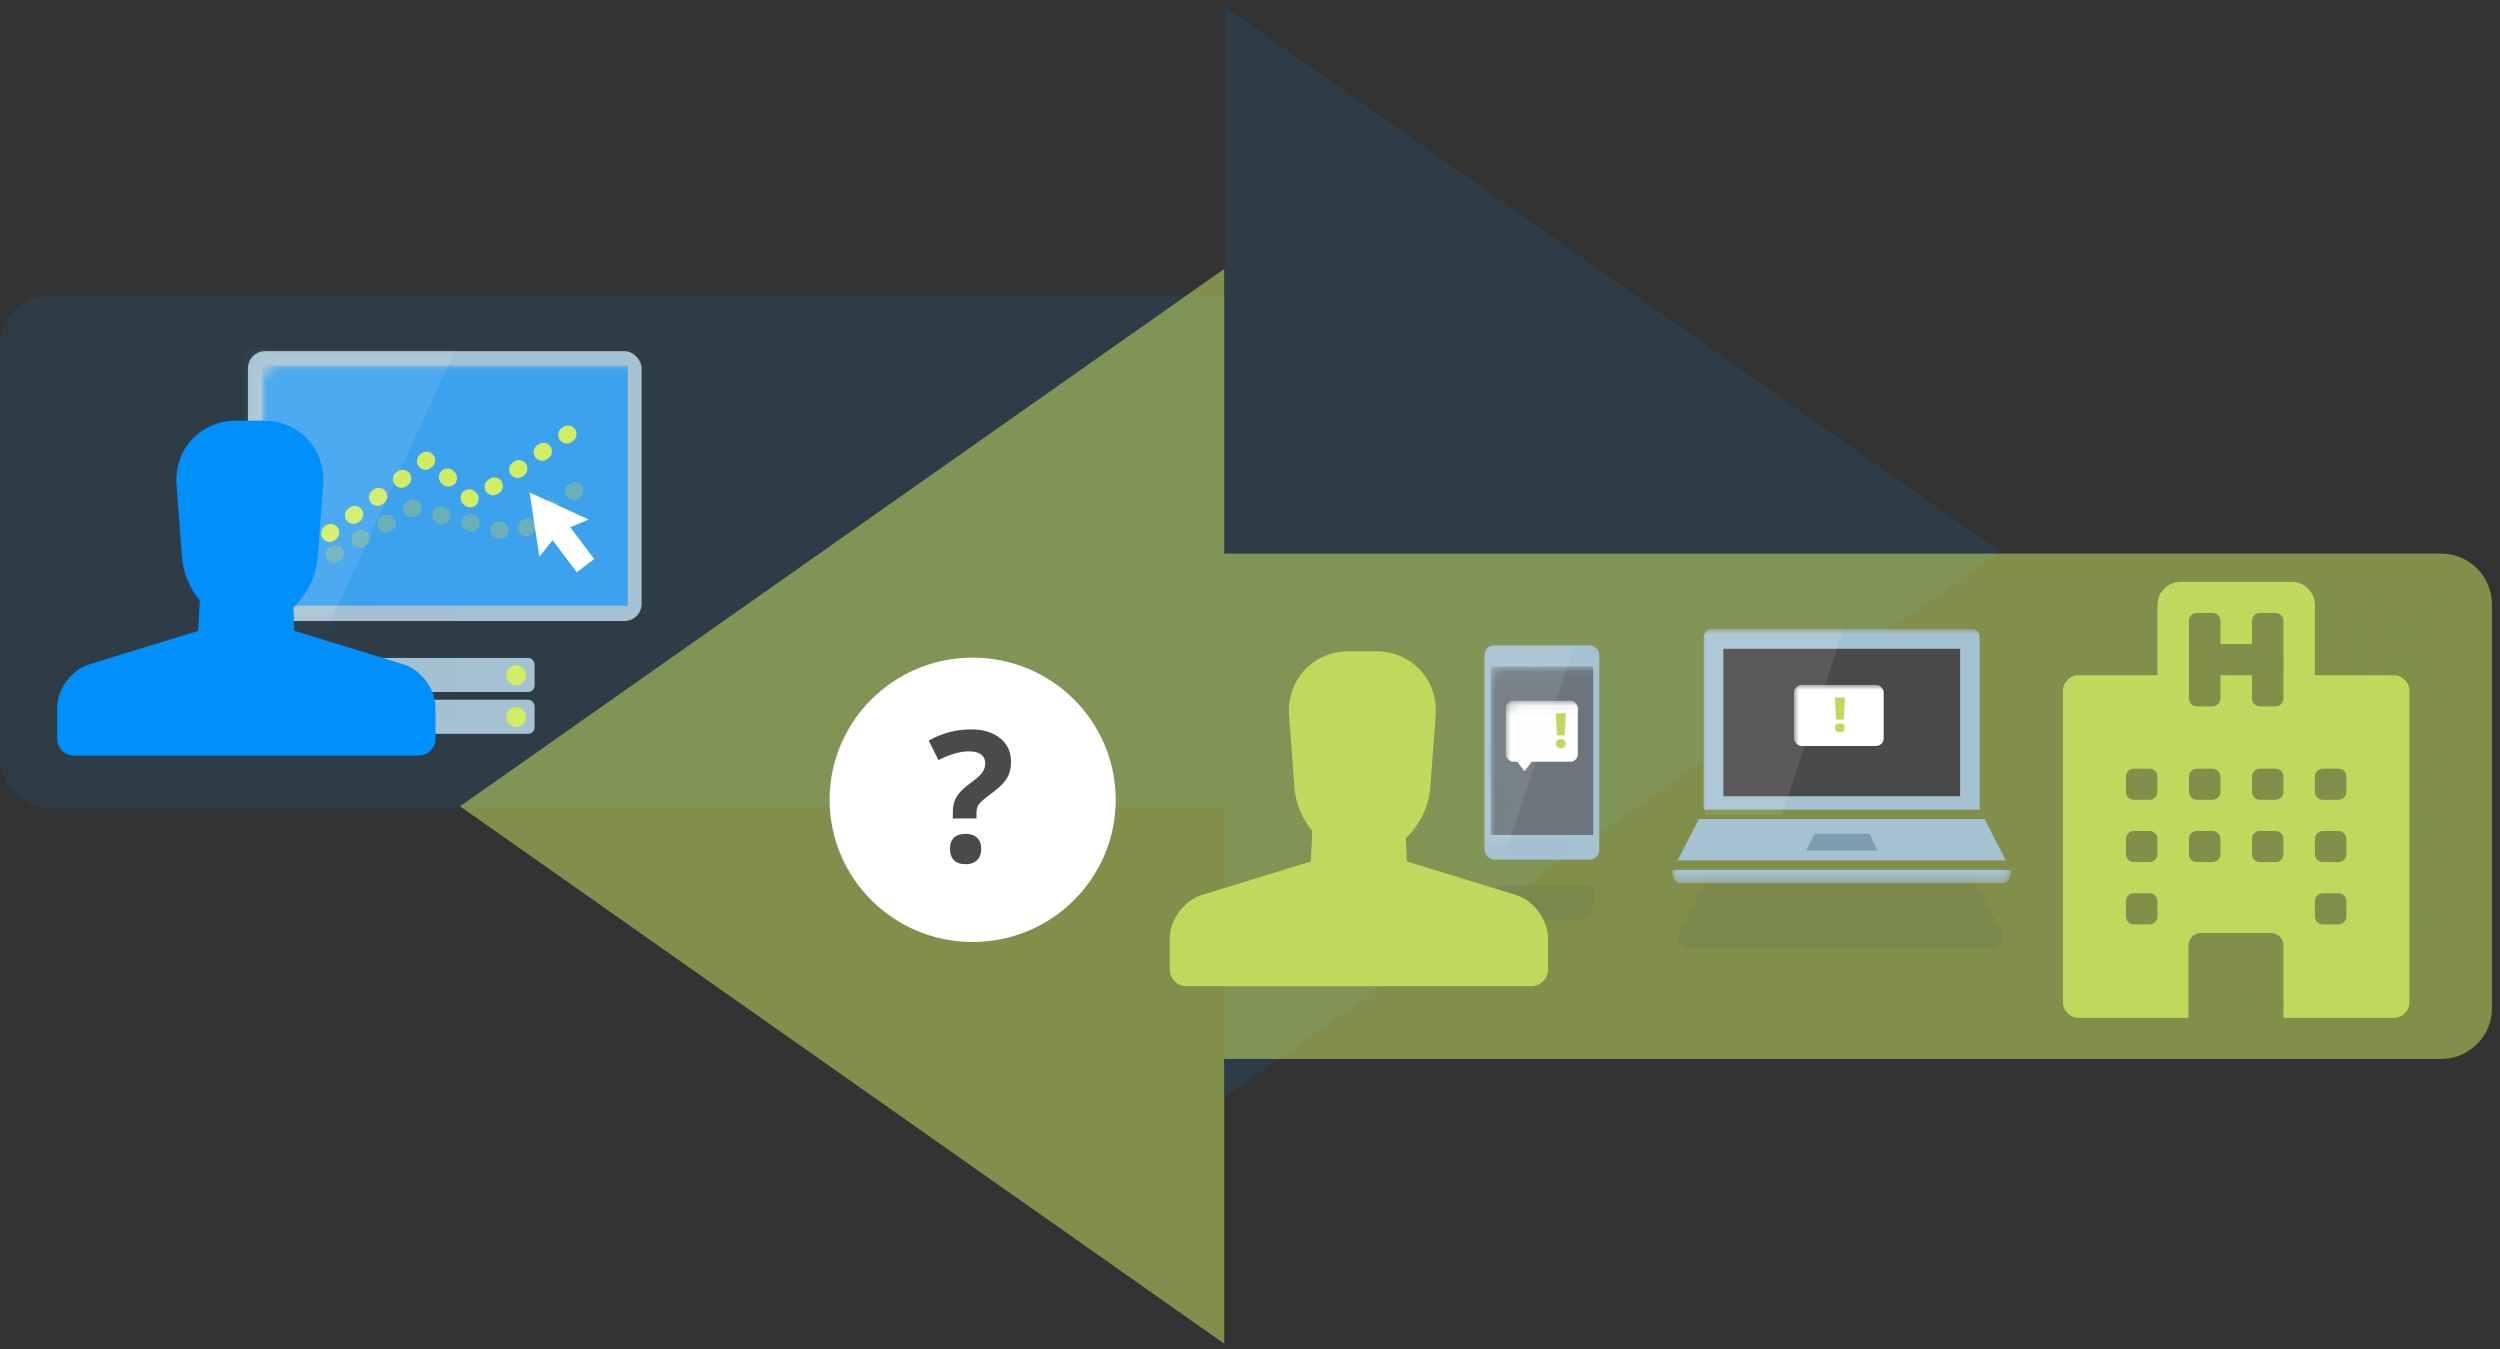 <?xml version="1.0" encoding="UTF-8"?>
<svg width="252px" height="136px" viewBox="0 0 252 136" version="1.1" xmlns="http://www.w3.org/2000/svg" xmlns:xlink="http://www.w3.org/1999/xlink">
    <rect x="0" y="0" width="252" height="136" fill="#333333" stroke="none"/>
    <!-- Generator: Sketch 50.2 (55047) - http://www.bohemiancoding.com/sketch -->
    <title>Group 9</title>
    <desc>Created with Sketch.</desc>
    <defs>
        <rect id="path-1" x="0" y="0" width="39.685" height="27.2" rx="1.728"></rect>
        <path d="M14.22,21.182 L14.368,18.121 C13.353,16.887 12.692,15.358 12.569,13.705 L12.028,6.46 C11.762,2.892 14.452,0 18.017,0 L20.817,0 C24.391,0 27.073,2.89 26.807,6.46 L26.266,13.705 C26.117,15.703 25.186,17.515 23.795,18.846 L23.909,21.182 L34.895,24.56 C36.681,25.109 38.129,27.059 38.129,28.939 L38.129,32.079 C38.129,33.007 37.367,33.759 36.441,33.759 L1.688,33.759 C0.756,33.759 0,33.002 0,32.079 L0,28.939 C0,27.07 1.449,25.109 3.234,24.56 L14.22,21.182 Z" id="path-3"></path>
        <polygon id="path-5" points="0 25.606 34.22 25.606 34.22 0 0 0"></polygon>
        <rect id="path-7" x="0" y="0.038" width="11.573" height="21.592" rx="0.968"></rect>
        <path d="M14.22,21.182 L14.368,18.121 C13.353,16.887 12.692,15.358 12.569,13.705 L12.028,6.46 C11.762,2.892 14.452,0 18.017,0 L20.817,0 C24.391,0 27.073,2.89 26.807,6.46 L26.266,13.705 C26.117,15.703 25.186,17.515 23.795,18.846 L23.909,21.182 L34.895,24.56 C36.681,25.109 38.129,27.059 38.129,28.939 L38.129,32.079 C38.129,33.007 37.367,33.759 36.441,33.759 L1.688,33.759 C0.756,33.759 0,33.002 0,32.079 L0,28.939 C0,27.07 1.449,25.109 3.234,24.56 L14.22,21.182 Z" id="path-9"></path>
        <path d="M9.525,32.178 L9.525,33.748 C9.525,33.96 9.446,34.144 9.289,34.3 C9.132,34.455 8.946,34.533 8.731,34.533 L7.144,34.533 C6.929,34.533 6.743,34.455 6.586,34.3 C6.428,34.144 6.35,33.96 6.35,33.748 L6.35,32.178 C6.35,31.966 6.428,31.782 6.586,31.626 C6.743,31.471 6.929,31.393 7.144,31.393 L8.731,31.393 C8.946,31.393 9.132,31.471 9.289,31.626 C9.446,31.782 9.525,31.966 9.525,32.178 Z M9.525,25.9 L9.525,27.469 C9.525,27.682 9.446,27.866 9.289,28.021 C9.132,28.176 8.946,28.254 8.731,28.254 L7.144,28.254 C6.929,28.254 6.743,28.176 6.586,28.021 C6.428,27.866 6.35,27.682 6.35,27.469 L6.35,25.9 C6.35,25.687 6.428,25.503 6.586,25.348 C6.743,25.192 6.929,25.115 7.144,25.115 L8.731,25.115 C8.946,25.115 9.132,25.192 9.289,25.348 C9.446,25.503 9.525,25.687 9.525,25.9 Z M15.875,25.9 L15.875,27.469 C15.875,27.682 15.796,27.866 15.639,28.021 C15.482,28.176 15.296,28.254 15.081,28.254 L13.494,28.254 C13.279,28.254 13.093,28.176 12.935,28.021 C12.778,27.866 12.7,27.682 12.7,27.469 L12.7,25.9 C12.7,25.687 12.778,25.503 12.935,25.348 C13.093,25.192 13.279,25.115 13.494,25.115 L15.081,25.115 C15.296,25.115 15.482,25.192 15.639,25.348 C15.796,25.503 15.875,25.687 15.875,25.9 Z M9.525,19.621 L9.525,21.191 C9.525,21.403 9.446,21.587 9.289,21.742 C9.132,21.898 8.946,21.975 8.731,21.975 L7.144,21.975 C6.929,21.975 6.743,21.898 6.586,21.742 C6.428,21.587 6.35,21.403 6.35,21.191 L6.35,19.621 C6.35,19.408 6.428,19.224 6.586,19.069 C6.743,18.914 6.929,18.836 7.144,18.836 L8.731,18.836 C8.946,18.836 9.132,18.914 9.289,19.069 C9.446,19.224 9.525,19.408 9.525,19.621 Z M28.575,32.178 L28.575,33.748 C28.575,33.96 28.496,34.144 28.339,34.3 C28.182,34.455 27.996,34.533 27.781,34.533 L26.193,34.533 C25.978,34.533 25.792,34.455 25.635,34.3 C25.478,34.144 25.4,33.96 25.4,33.748 L25.4,32.178 C25.4,31.966 25.478,31.782 25.635,31.626 C25.792,31.471 25.978,31.393 26.193,31.393 L27.781,31.393 C27.996,31.393 28.182,31.471 28.339,31.626 C28.496,31.782 28.575,31.966 28.575,32.178 Z M22.225,25.9 L22.225,27.469 C22.225,27.682 22.146,27.866 21.989,28.021 C21.832,28.176 21.646,28.254 21.431,28.254 L19.843,28.254 C19.628,28.254 19.442,28.176 19.285,28.021 C19.128,27.866 19.05,27.682 19.05,27.469 L19.05,25.9 C19.05,25.687 19.128,25.503 19.285,25.348 C19.442,25.192 19.628,25.115 19.843,25.115 L21.431,25.115 C21.646,25.115 21.832,25.192 21.989,25.348 C22.146,25.503 22.225,25.687 22.225,25.9 Z M15.875,19.621 L15.875,21.191 C15.875,21.403 15.796,21.587 15.639,21.742 C15.482,21.898 15.296,21.975 15.081,21.975 L13.494,21.975 C13.279,21.975 13.093,21.898 12.935,21.742 C12.778,21.587 12.7,21.403 12.7,21.191 L12.7,19.621 C12.7,19.408 12.778,19.224 12.935,19.069 C13.093,18.914 13.279,18.836 13.494,18.836 L15.081,18.836 C15.296,18.836 15.482,18.914 15.639,19.069 C15.796,19.224 15.875,19.408 15.875,19.621 Z M28.575,25.9 L28.575,27.469 C28.575,27.682 28.496,27.866 28.339,28.021 C28.182,28.176 27.996,28.254 27.781,28.254 L26.193,28.254 C25.978,28.254 25.792,28.176 25.635,28.021 C25.478,27.866 25.4,27.682 25.4,27.469 L25.4,25.9 C25.4,25.687 25.478,25.503 25.635,25.348 C25.792,25.192 25.978,25.115 26.193,25.115 L27.781,25.115 C27.996,25.115 28.182,25.192 28.339,25.348 C28.496,25.503 28.575,25.687 28.575,25.9 Z M22.225,19.621 L22.225,21.191 C22.225,21.403 22.146,21.587 21.989,21.742 C21.832,21.898 21.646,21.975 21.431,21.975 L19.843,21.975 C19.628,21.975 19.442,21.898 19.285,21.742 C19.128,21.587 19.05,21.403 19.05,21.191 L19.05,19.621 C19.05,19.408 19.128,19.224 19.285,19.069 C19.442,18.914 19.628,18.836 19.843,18.836 L21.431,18.836 C21.646,18.836 21.832,18.914 21.989,19.069 C22.146,19.224 22.225,19.408 22.225,19.621 Z M28.575,19.621 L28.575,21.191 C28.575,21.403 28.496,21.587 28.339,21.742 C28.182,21.898 27.996,21.975 27.781,21.975 L26.193,21.975 C25.978,21.975 25.792,21.898 25.635,21.742 C25.478,21.587 25.4,21.403 25.4,21.191 L25.4,19.621 C25.4,19.408 25.478,19.224 25.635,19.069 C25.792,18.914 25.978,18.836 26.193,18.836 L27.781,18.836 C27.996,18.836 28.182,18.914 28.339,19.069 C28.496,19.224 28.575,19.408 28.575,19.621 Z M22.225,11.773 L22.225,3.924 C22.225,3.712 22.146,3.528 21.989,3.372 C21.832,3.217 21.646,3.139 21.431,3.139 L19.843,3.139 C19.628,3.139 19.442,3.217 19.285,3.372 C19.128,3.528 19.05,3.712 19.05,3.924 L19.05,6.279 L15.875,6.279 L15.875,3.924 C15.875,3.712 15.796,3.528 15.639,3.372 C15.482,3.217 15.296,3.139 15.081,3.139 L13.494,3.139 C13.279,3.139 13.093,3.217 12.935,3.372 C12.778,3.528 12.7,3.712 12.7,3.924 L12.7,11.773 C12.7,11.985 12.778,12.169 12.935,12.324 C13.093,12.48 13.279,12.557 13.494,12.557 L15.081,12.557 C15.296,12.557 15.482,12.48 15.639,12.324 C15.796,12.169 15.875,11.985 15.875,11.773 L15.875,9.418 L19.05,9.418 L19.05,11.773 C19.05,11.985 19.128,12.169 19.285,12.324 C19.442,12.48 19.628,12.557 19.843,12.557 L21.431,12.557 C21.646,12.557 21.832,12.48 21.989,12.324 C22.146,12.169 22.225,11.985 22.225,11.773 Z M22.225,43.951 L22.225,36.634 C22.225,35.955 21.675,35.405 20.996,35.405 L13.885,35.405 C13.206,35.405 12.656,35.955 12.656,36.634 L12.656,43.951 L1.587,43.951 C1.158,43.951 0.785,43.795 0.471,43.485 C0.157,43.174 0,42.806 0,42.381 L0,10.988 C0,10.563 0.157,10.195 0.471,9.884 C0.785,9.573 1.158,9.418 1.587,9.418 L9.525,9.418 L9.525,2.355 C9.525,1.7 9.756,1.145 10.219,0.687 C10.682,0.229 11.245,0 11.906,0 L23.018,0 C23.68,0 24.242,0.229 24.705,0.687 C25.168,1.145 25.4,1.7 25.4,2.355 L25.4,9.418 L33.337,9.418 C33.767,9.418 34.139,9.573 34.453,9.884 C34.767,10.195 34.924,10.563 34.924,10.988 L34.924,42.381 C34.924,42.806 34.767,43.174 34.453,43.485 C34.139,43.795 33.767,43.951 33.337,43.951 L22.225,43.951 Z" id="path-11"></path>
    </defs>
    <g id="Page-1" stroke="none" stroke-width="1" fill="none" fill-rule="evenodd">
        <g id="Desktop-Copy-5" transform="translate(-826, -303)">
            <g id="Group-9" transform="translate(826, 304)">
                <path d="M123.467,28.76 L123.467,-0.33 L201.632,54.605 L123.467,109.54 L123.467,80.45 L5.114,80.45 C2.29,80.45 -5.68434189e-14,78.162 -5.68434189e-14,75.328 L-5.68434189e-14,33.882 C-5.68434189e-14,31.053 2.298,28.76 5.114,28.76 L123.467,28.76 Z" id="Combined-Shape" fill="#0090FC" opacity="0.1"></path>
                <path d="M173.93,54.806 L173.93,26.109 L250.956,80.274 L173.93,134.439 L173.93,105.742 L51.269,105.742 C48.436,105.742 46.139,103.454 46.139,100.625 L46.139,59.923 C46.139,57.097 48.426,54.806 51.269,54.806 L173.93,54.806 Z" id="Combined-Shape" fill="#D1ED64" opacity="0.5" transform="translate(148.664, 80.274) scale(-1, 1) translate(-148.664, -80.274) "></path>
                <g id="Group-9-Copy-3" transform="translate(24.992, 34.396)">
                    <g id="Group-3" transform="translate(10.98, 30.912)">
                        <rect id="Rectangle-5" fill="#A5C2D2" x="0" y="0.012" width="17.915" height="3.431" rx="0.648"></rect>
                        <ellipse id="Oval-2" fill="#D1ED64" cx="16.051" cy="1.757" rx="1" ry="1"></ellipse>
                        <rect id="Rectangle-5" fill="#A5C2D2" x="0" y="4.225" width="17.915" height="3.431" rx="0.648"></rect>
                        <ellipse id="Oval-2" fill="#D1ED64" cx="16.051" cy="5.97" rx="1" ry="1"></ellipse>
                    </g>
                    <g id="Group-5">
                        <g id="Group-2">
                            <g id="Path-2">
                                <mask id="mask-2" fill="white">
                                    <use xlink:href="#path-1"></use>
                                </mask>
                                <use id="Mask" fill="#A5C2D2" xlink:href="#path-1"></use>
                                <rect id="Rectangle-2" fill="#0090FC" opacity="0.8" mask="url(#mask-2)" x="1.445" y="1.444" width="36.841" height="24.215"></rect>
                                <path d="M5.816,20.184 L18.195,10.864 L22.659,15.127 L33.611,7.406" id="Path-4" stroke="#D1ED64" stroke-width="1.728" stroke-linecap="round" stroke-dasharray="0.144,2.88" mask="url(#mask-2)"></path>
                                <path d="M8.695,20.472 L16.626,15.812 L27.151,18.494 L34.653,12.758" id="Path-4" stroke="#69B0B8" stroke-width="1.728" stroke-linecap="round" stroke-dasharray="0.144,2.88" mask="url(#mask-2)"></path>
                                <polygon fill="#FFFFFF" opacity="0.3" mask="url(#mask-2)" points="21.227 -0.824 6.552 31.153 -9.744 31.153 -9.269 -0.905"></polygon>
                            </g>
                        </g>
                        <path d="M30.586,16.908 L30.067,14.841 L35.822,17.949 L30.067,21.056 L30.555,19.112 L26.546,19.112 L26.546,16.908 L30.586,16.908 Z" id="Combined-Shape" fill="#FFFFFF" transform="translate(31.184, 17.949) rotate(-127) translate(-31.184, -17.949) "></path>
                    </g>
                </g>
                <g id="Rectangle" transform="translate(5.767, 41.403)">
                    <mask id="mask-4" fill="white">
                        <use xlink:href="#path-3"></use>
                    </mask>
                    <use id="Mask" fill="#0090FC" xlink:href="#path-3"></use>
                    <rect fill="#4A4A4A" opacity="0.1" mask="url(#mask-4)" x="19.064" y="-3.517" width="21.183" height="39.737"></rect>
                </g>
                <path d="M172.958,87.264 L198.075,87.264 C198.503,87.264 198.896,87.502 199.095,87.881 L201.729,92.902 C202.024,93.466 201.807,94.162 201.243,94.458 C201.078,94.544 200.895,94.59 200.708,94.59 L170.324,94.59 C169.688,94.59 169.172,94.074 169.172,93.438 C169.172,93.251 169.217,93.068 169.304,92.902 L171.937,87.881 C172.136,87.502 172.529,87.264 172.958,87.264 Z" id="Rectangle-13" fill="#4A4A4A" opacity="0.1"></path>
                <g id="Group-8" transform="translate(168.535, 62.423)">
                    <g id="Laptop">
                        <mask id="mask-6" fill="white">
                            <use xlink:href="#path-5"></use>
                        </mask>
                        <g id="Clip-2"></g>
                        <path d="M34.137,24.259 L0.083,24.259 L0,24.419 C0,24.857 0.354,25.606 0.792,25.606 L33.428,25.606 C33.865,25.606 34.22,24.857 34.22,24.419 L34.137,24.259 Z M31.018,18.179 C31.018,18.152 31.013,18.128 31.01,18.102 C31.013,18.076 31.018,18.051 31.018,18.025 L31.018,0.791 C31.018,0.354 30.664,0 30.226,0 L3.993,0 C3.556,0 3.202,0.354 3.202,0.791 L3.202,18.025 C3.202,18.051 3.207,18.076 3.209,18.102 C3.207,18.128 3.202,18.152 3.202,18.179 L3.195,18.192 L31.025,18.192 L31.018,18.179 Z M31.512,19.142 L2.707,19.142 L0.57,23.308 L33.65,23.308 L31.512,19.142 L31.512,19.142 Z" id="Fill-1" fill="#A5C2D2" mask="url(#mask-6)"></path>
                        <polygon id="Path" fill="#7E9DAE" mask="url(#mask-6)" points="13.504 22.308 14.392 20.62 19.915 20.62 20.716 22.308"></polygon>
                        <polygon id="Path" fill="#4A4A4A" mask="url(#mask-6)" points="5.178 16.841 29.042 16.841 29.042 1.975 5.178 1.975"></polygon>
                        <rect id="Rectangle-8" fill="#FFFFFF" mask="url(#mask-6)" x="12.304" y="5.618" width="9.036" height="6.153" rx="0.768"></rect>
                        <path d="M17.319,9.116 L16.54,9.116 L16.419,6.881 L17.44,6.881 L17.319,9.116 Z M16.429,9.943 C16.429,9.8 16.471,9.688 16.556,9.609 C16.641,9.529 16.765,9.49 16.927,9.49 C17.088,9.49 17.209,9.529 17.292,9.609 C17.375,9.688 17.416,9.8 17.416,9.943 C17.416,10.085 17.373,10.196 17.287,10.275 C17.202,10.355 17.081,10.394 16.927,10.394 C16.771,10.394 16.649,10.355 16.561,10.275 C16.473,10.196 16.429,10.085 16.429,9.943 Z" id="!" fill="#BFD95D" mask="url(#mask-6)"></path>
                        <polygon id="Path-2" fill="#FFFFFF" opacity="0.3" mask="url(#mask-6)" points="17.379 -0.258 11.084 18.717 3.345 18.727 3.449 -0.306"></polygon>
                    </g>
                </g>
                <g id="Group-7" transform="translate(83.627, 65.289)">
                    <ellipse id="Oval-3" fill="#FFFFFF" cx="14.418" cy="14.332" rx="14.418" ry="14.332"></ellipse>
                    <path d="M12.417,16.215 L12.417,15.549 C12.417,14.973 12.54,14.472 12.786,14.046 C13.032,13.62 13.482,13.167 14.136,12.687 C14.766,12.237 15.181,11.871 15.382,11.589 C15.583,11.307 15.684,10.992 15.684,10.644 C15.684,10.254 15.54,9.957 15.252,9.753 C14.964,9.549 14.562,9.447 14.046,9.447 C13.146,9.447 12.12,9.741 10.968,10.329 L9.987,8.358 C11.325,7.608 12.744,7.233 14.244,7.233 C15.48,7.233 16.462,7.53 17.191,8.124 C17.92,8.718 18.285,9.51 18.285,10.5 C18.285,11.16 18.135,11.73 17.835,12.21 C17.535,12.69 16.965,13.23 16.125,13.83 C15.549,14.256 15.184,14.58 15.031,14.802 C14.878,15.024 14.802,15.315 14.802,15.675 L14.802,16.215 L12.417,16.215 Z M12.129,19.293 C12.129,18.789 12.264,18.408 12.534,18.15 C12.804,17.892 13.197,17.763 13.713,17.763 C14.211,17.763 14.596,17.895 14.869,18.159 C15.142,18.423 15.279,18.801 15.279,19.293 C15.279,19.767 15.141,20.141 14.865,20.414 C14.589,20.687 14.205,20.823 13.713,20.823 C13.209,20.823 12.819,20.69 12.543,20.423 C12.267,20.156 12.129,19.779 12.129,19.293 Z" id="?" fill="#4A4A4A"></path>
                </g>
                <path d="M151.417,88.22 L159.7,88.22 C160.336,88.22 160.852,88.736 160.852,89.372 C160.852,89.494 160.833,89.614 160.795,89.73 L160.403,90.929 C160.248,91.403 159.806,91.723 159.308,91.723 L151.809,91.723 C151.311,91.723 150.869,91.403 150.714,90.929 L150.322,89.73 C150.124,89.125 150.454,88.475 151.058,88.277 C151.174,88.239 151.295,88.22 151.417,88.22 Z" id="Rectangle-13" fill="#4A4A4A" opacity="0.1"></path>
                <g id="Group-2-Copy" transform="translate(149.631, 64.015)">
                    <g id="Path-2">
                        <mask id="mask-8" fill="white">
                            <use xlink:href="#path-7"></use>
                        </mask>
                        <use id="Mask" fill="#A5C2D2" xlink:href="#path-7"></use>
                        <rect id="Rectangle-2" fill="#4A4A4A" opacity="0.8" mask="url(#mask-8)" x="0.609" y="2.163" width="10.355" height="16.983"></rect>
                        <rect id="Rectangle-8" fill="#FFFFFF" mask="url(#mask-8)" x="2.153" y="5.618" width="7.267" height="6.153" rx="0.768"></rect>
                        <polygon id="Triangle-2" fill="#FFFFFF" mask="url(#mask-8)" transform="translate(4.037, 12.192) scale(1, -1) translate(-4.037, -12.192) " points="4.037 11.656 4.845 12.727 3.23 12.727"></polygon>
                        <path d="M8.092,9.116 L7.312,9.116 L7.191,6.881 L8.212,6.881 L8.092,9.116 Z M7.201,9.943 C7.201,9.8 7.243,9.688 7.328,9.609 C7.414,9.529 7.537,9.49 7.699,9.49 C7.86,9.49 7.982,9.529 8.064,9.609 C8.147,9.688 8.188,9.8 8.188,9.943 C8.188,10.085 8.145,10.196 8.06,10.275 C7.974,10.355 7.854,10.394 7.699,10.394 C7.543,10.394 7.421,10.355 7.333,10.275 C7.245,10.196 7.201,10.085 7.201,9.943 Z" id="!" fill="#BFD95D" mask="url(#mask-8)"></path>
                        <rect id="Rectangle-3" fill="#000000" opacity="0.1" mask="url(#mask-8)" x="5.035" y="19.627" width="1.502" height="1.482" rx="0.741"></rect>
                        <rect id="Rectangle-4" fill="#000000" opacity="0.1" mask="url(#mask-8)" x="4.954" y="0.961" width="1.624" height="1" rx="0.5"></rect>
                        <rect id="Rectangle-4" fill="#000000" opacity="0.1" mask="url(#mask-8)" x="4.142" y="0.961" width="1" height="1" rx="0.5"></rect>
                        <polygon fill="#FFFFFF" opacity="0.3" mask="url(#mask-8)" points="9.413 -1.006 0.996 24.364 -2.422 24.378 -2.284 -1.07"></polygon>
                    </g>
                </g>
                <g id="Rectangle" transform="translate(117.91, 64.652)">
                    <mask id="mask-10" fill="white">
                        <use xlink:href="#path-9"></use>
                    </mask>
                    <use id="Mask" fill="#BFD95D" xlink:href="#path-9"></use>
                    <rect fill="#4A4A4A" opacity="0.1" mask="url(#mask-10)" x="19.064" y="-3.517" width="21.183" height="39.737"></rect>
                </g>
                <g id="Rectangle-9" transform="translate(207.945, 57.645)">
                    <mask id="mask-12" fill="white">
                        <use xlink:href="#path-11"></use>
                    </mask>
                    <use id="Mask" fill="#BFD95D" xlink:href="#path-11"></use>
                    <rect fill="#4A4A4A" opacity="0.1" mask="url(#mask-12)" x="17.27" y="-1.147" width="21.492" height="47.008"></rect>
                </g>
            </g>
        </g>
    </g>
</svg>